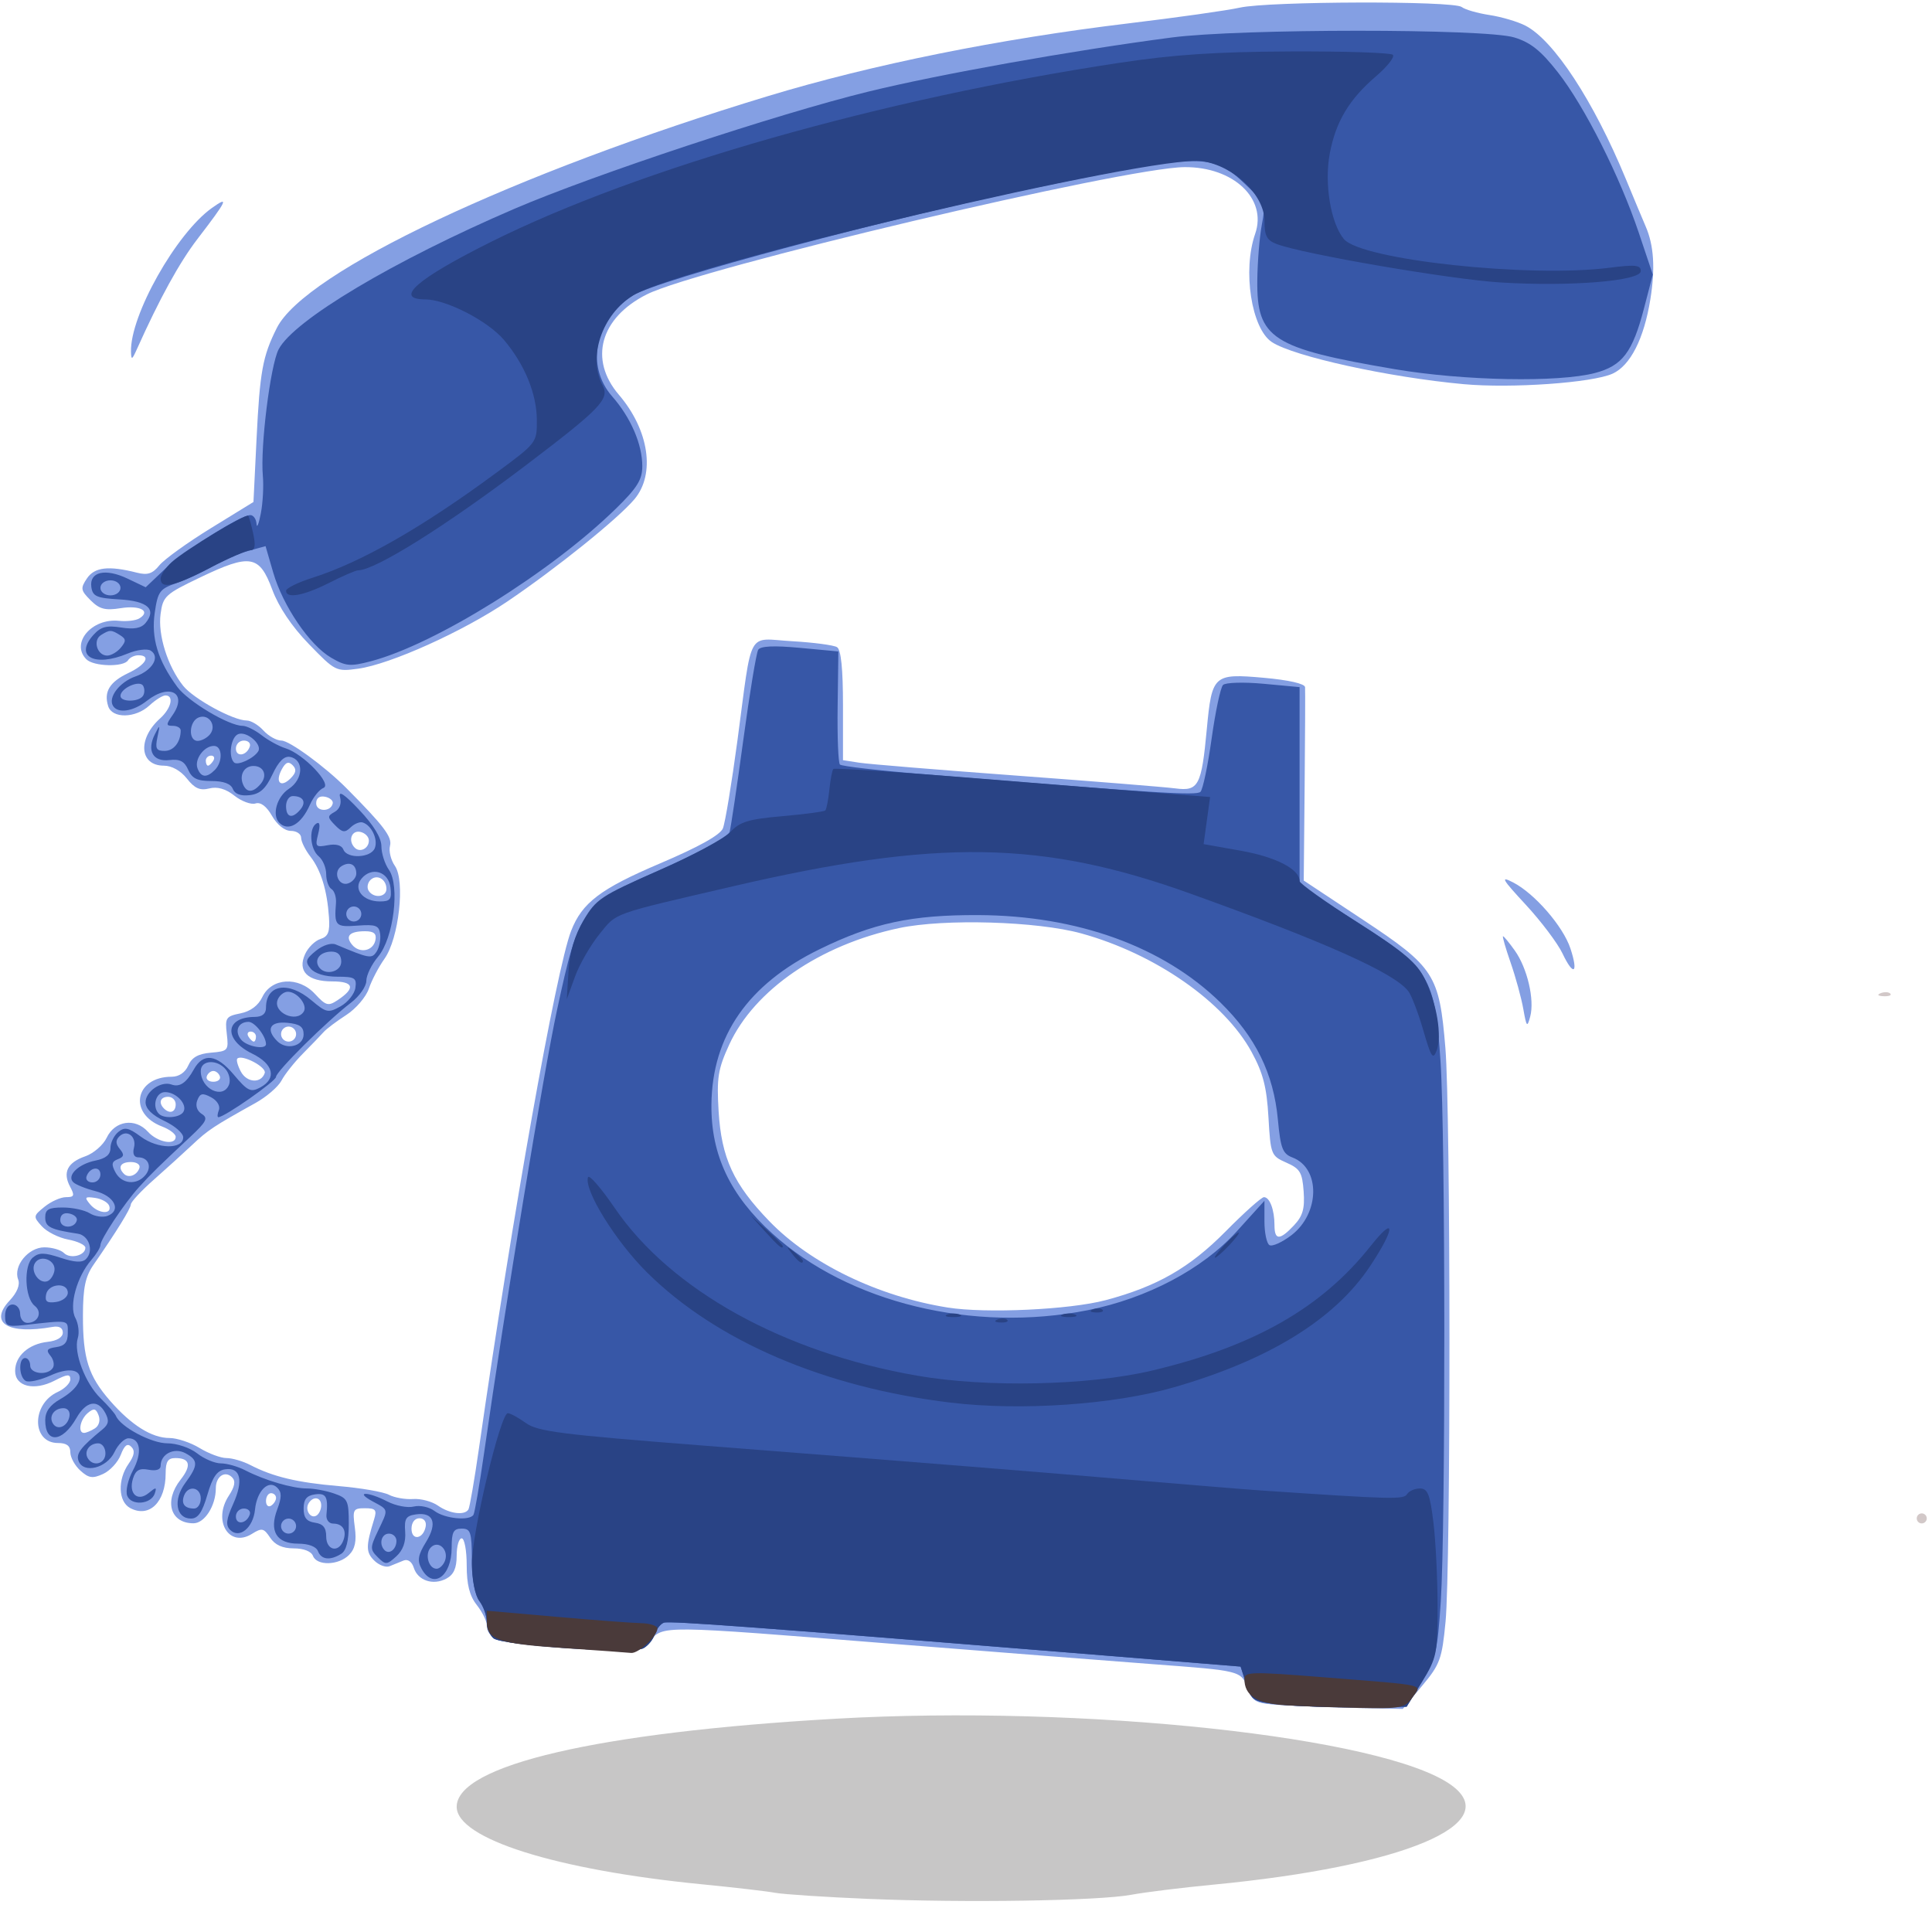 <svg width="305" height="305" viewBox="0 0 305 305" fill="none" xmlns="http://www.w3.org/2000/svg">
<path d="M304.173 239.706C304.173 239.27 303.817 238.914 303.381 238.914C302.945 238.914 302.589 239.27 302.589 239.706C302.589 240.142 302.945 240.498 303.381 240.498C303.817 240.498 304.173 240.142 304.173 239.706Z" fill="#D2C8C8"/>
<path d="M166.004 198.916C167.526 197.74 167.526 197.716 166.004 196.54C165.158 195.886 163.177 195.352 161.601 195.352C160.025 195.352 158.043 195.886 157.198 196.54C155.676 197.716 155.676 197.74 157.198 198.916C158.043 199.569 160.025 200.104 161.601 200.104C163.177 200.104 165.158 199.569 166.004 198.916Z" fill="white"/>
<path d="M146.747 196.895C148.381 196.441 149.717 195.569 149.717 194.956C149.717 192.533 140.54 191.861 138.644 194.145C137.461 195.571 138.925 196.648 143.381 197.632C143.599 197.68 145.113 197.349 146.747 196.895Z" fill="white"/>
<path d="M182.638 194.955C184.16 193.779 184.16 193.755 182.638 192.579C181.792 191.925 179.811 191.391 178.235 191.391C176.658 191.391 174.677 191.925 173.831 192.579C172.309 193.755 172.309 193.779 173.831 194.955C174.677 195.608 176.658 196.143 178.235 196.143C179.811 196.143 181.792 195.608 182.638 194.955Z" fill="white"/>
<path d="M204.371 188.278C204.371 185.527 204.149 185.211 201.896 184.761C200.534 184.488 197.95 184.294 196.153 184.328C193.317 184.382 193.147 184.478 194.866 185.051C195.955 185.414 197.804 185.922 198.974 186.179C200.484 186.511 201.388 187.439 202.088 189.374C203.316 192.771 204.371 192.264 204.371 188.278Z" fill="white"/>
<path d="M133.813 188.493C135.603 187.239 135.622 187.132 134.234 186.117C131.616 184.203 124.37 184.91 124.37 187.079C124.37 189.764 130.654 190.705 133.813 188.493Z" fill="white"/>
<path d="M168.174 184.57C172.774 182.947 176.122 180.139 177.744 176.541C180.452 170.535 176.677 163.822 168.248 159.654C164.894 157.995 163.249 157.736 156.054 157.731C148.337 157.725 147.435 157.891 143.559 160.039C138.484 162.851 136.247 166.178 136.265 170.887C136.284 175.991 138.956 180.152 143.777 182.583C151.687 186.573 160.469 187.289 168.174 184.57Z" fill="white"/>
<path d="M127.089 177.15C129.83 176.108 129.645 175.049 126.546 174.033C123.447 173.017 119.321 173.946 118.976 175.734C118.599 177.69 123.444 178.536 127.089 177.15Z" fill="white"/>
<path d="M129.457 165.561C130.146 165.297 130.71 164.584 130.71 163.977C130.71 162.718 124.729 162.422 122.886 163.589C120.172 165.308 125.753 166.983 129.457 165.561Z" fill="white"/>
<path d="M188.982 163.579C189.695 162.425 188.096 161.491 184.313 160.852C178.812 159.922 178.632 162.404 184.106 163.713C187.699 164.572 188.38 164.554 188.982 163.579Z" fill="white"/>
<path d="M298.413 156.854C298.15 156.591 297.467 156.563 296.895 156.792C296.263 157.044 296.451 157.232 297.374 157.27C298.209 157.304 298.677 157.117 298.413 156.854Z" fill="#D2C8C8"/>
<path d="M141.647 156.16C141.816 155.991 141.719 155.473 141.432 155.008C140.75 153.904 136.594 153.924 134.507 155.04C133.182 155.75 133.079 156.058 133.965 156.652C134.948 157.31 140.877 156.93 141.647 156.16Z" fill="white"/>
<path d="M174.97 155.82C176.621 154.775 173.525 153.371 169.568 153.371C165.702 153.371 165.349 154.621 168.922 155.653C172.295 156.627 173.637 156.664 174.97 155.82Z" fill="white"/>
<path d="M157.291 152.16C155.703 150.959 152.369 150.638 150.185 151.477C147.75 152.411 149.876 153.373 154.321 153.349C158.457 153.325 158.702 153.227 157.291 152.16Z" fill="white"/>
<g opacity="0.5" filter="url(#filter0_f_4181_4756)">
<path d="M137.045 299.772C130.293 299.488 123.699 299.057 122.392 298.814C121.085 298.571 115.916 297.97 110.907 297.48C87.766 295.213 72.095 290.27 72.095 285.238C72.095 278.666 94.417 273.475 131.897 271.332C171.007 269.095 218.407 274.185 229.053 281.765C237.678 287.907 221.636 294.641 191.496 297.53C186.596 297.999 180.806 298.714 178.628 299.119C173.412 300.088 152.416 300.417 137.043 299.771L137.045 299.772Z" fill="#8F8E8E"/>
</g>
<path d="M202.502 269.197C198.188 268.928 197.801 268.743 196.97 266.543C195.913 263.743 195.979 263.759 181.795 262.703C175.696 262.249 157.223 260.805 140.745 259.494C103.866 256.561 104.853 256.571 102.506 259.105C100.987 260.744 100.125 261.031 97.662 260.721C96.015 260.513 91.124 260.139 86.795 259.889C78.928 259.435 76.845 258.735 76.845 256.545C76.845 255.905 76.132 254.475 75.261 253.367C74.124 251.922 73.677 250.154 73.677 247.104C73.677 244.766 73.32 242.854 72.885 242.854C72.449 242.854 72.092 244.089 72.092 245.598C72.092 247.549 71.626 248.593 70.478 249.207C68.383 250.328 65.971 249.533 65.329 247.509C65.02 246.535 64.383 246.086 63.704 246.361C63.09 246.61 62.099 247.013 61.502 247.256C60.904 247.499 59.804 247.086 59.057 246.339C57.751 245.033 57.75 244.084 59.051 239.884C59.523 238.361 59.313 238.102 57.606 238.102C55.749 238.102 55.638 238.314 56.015 241.128C56.309 243.315 56.052 244.523 55.091 245.484C53.44 247.136 50.02 247.221 49.408 245.626C49.132 244.905 47.934 244.438 46.361 244.438C44.594 244.438 43.413 243.9 42.647 242.746C41.642 241.232 41.341 241.169 39.776 242.147C36.16 244.405 33.533 240.078 36.121 236.128C37.077 234.669 37.228 233.812 36.635 233.219C35.517 232.1 34.072 233.072 34.072 234.943C34.072 237.711 32.306 240.478 30.539 240.478C26.88 240.478 25.851 236.968 28.517 233.579C30.274 231.345 29.991 230.181 27.689 230.181C26.502 230.181 26.152 230.733 26.152 232.609C26.152 237.147 23.554 239.679 20.55 238.071C18.66 237.059 18.538 233.602 20.303 231.082C21.218 229.775 21.339 229.012 20.728 228.401C20.117 227.79 19.645 228.15 19.068 229.665C18.625 230.831 17.366 232.193 16.27 232.692C14.617 233.445 14.006 233.355 12.69 232.164C11.816 231.374 11.102 230.07 11.102 229.266C11.102 228.241 10.519 227.804 9.15 227.804C4.986 227.804 4.952 221.639 9.106 219.747C10.204 219.246 11.102 218.351 11.102 217.756C11.102 216.883 10.627 216.92 8.641 217.947C5.39 219.628 2.389 218.898 2.389 216.427C2.389 214.065 4.515 212.167 7.538 211.831C9.005 211.668 9.914 211.112 9.914 210.379C9.914 209.625 9.335 209.293 8.33 209.472C1.244 210.731 -1.813 208.859 1.526 205.306C2.697 204.059 3.192 202.836 2.868 201.99C2.056 199.874 4.466 196.913 7.002 196.913C8.211 196.913 9.605 197.317 10.098 197.81C11.088 198.8 13.478 198.209 13.478 196.974C13.478 196.544 12.254 195.963 10.758 195.683C9.262 195.402 7.393 194.461 6.606 193.591C5.22 192.059 5.233 191.963 7.038 190.501C8.063 189.671 9.587 188.992 10.426 188.992C11.724 188.992 11.819 188.748 11.069 187.346C9.861 185.089 10.639 183.527 13.461 182.543C14.769 182.087 16.291 180.767 16.843 179.611C18.134 176.904 21.334 176.435 23.345 178.658C24.875 180.348 27.736 180.876 27.736 179.468C27.736 179.021 26.763 178.286 25.574 177.834C20.188 175.787 21.316 169.983 27.1 169.983C28.253 169.983 29.237 169.314 29.726 168.2C30.288 166.919 31.297 166.352 33.315 166.182C36.014 165.955 36.109 165.841 35.802 163.209C35.507 160.685 35.674 160.434 37.95 159.979C39.547 159.66 40.768 158.752 41.409 157.407C42.867 154.35 47.109 154.091 49.714 156.901C51.459 158.782 51.811 158.878 53.312 157.882C56.167 155.986 55.86 154.933 52.453 154.933C48.531 154.933 46.932 153.327 48.165 150.622C48.638 149.583 49.725 148.512 50.581 148.24C51.814 147.849 52.095 147.136 51.935 144.805C51.644 140.555 50.672 137.379 49.001 135.222C48.196 134.184 47.537 132.847 47.537 132.252C47.537 131.658 46.808 131.171 45.916 131.171C44.947 131.171 43.753 130.221 42.946 128.808C42.074 127.28 41.151 126.585 40.335 126.841C39.641 127.06 38.145 126.508 37.01 125.615C35.618 124.52 34.322 124.148 33.029 124.473C31.572 124.838 30.728 124.465 29.508 122.914C28.527 121.667 27.112 120.874 25.867 120.874C22.022 120.874 21.681 116.648 25.266 113.424C27.034 111.834 27.514 109.785 26.118 109.785C25.664 109.785 24.528 110.498 23.593 111.369C21.404 113.408 17.709 113.471 17.078 111.481C16.357 109.21 17.308 107.651 20.272 106.244C23.05 104.926 23.879 103.448 21.842 103.448C21.214 103.448 20.48 103.805 20.211 104.24C19.527 105.346 14.787 105.232 13.636 104.082C11.101 101.546 14.482 97.557 18.784 98.008C20.005 98.136 21.455 97.963 22.006 97.622C23.863 96.475 22.12 95.52 19.062 96.009C16.599 96.403 15.704 96.169 14.299 94.765C12.731 93.197 12.678 92.874 13.727 91.311C14.921 89.53 17.161 89.272 21.594 90.403C23.288 90.836 24.076 90.58 25.158 89.245C25.922 88.303 29.577 85.668 33.28 83.389L40.013 79.246L40.497 69.367C41.023 58.627 41.454 56.26 43.698 51.779C48.141 42.91 81.141 27.328 121.225 15.174C137.698 10.18 157.716 6.143 178.23 3.679C185.854 2.763 193.728 1.65 195.728 1.205C200.292 0.189 229.485 0.107 230.755 1.106C231.272 1.513 233.247 2.083 235.145 2.372C237.042 2.662 239.598 3.418 240.824 4.052C245.304 6.369 251.557 15.915 256.643 28.2C257.995 31.468 259.412 34.854 259.79 35.725C261.094 38.73 261.329 42.339 260.54 47.239C259.537 53.468 257.384 57.708 254.576 58.988C251.404 60.433 238.617 61.335 231.062 60.647C219.285 59.572 204.254 56.276 200.794 54.009C197.559 51.89 196.136 42.691 198.149 36.916C200.08 31.378 194.729 26.327 186.993 26.385C177.483 26.456 110.223 42.379 102.09 46.483C94.746 50.191 92.931 56.749 97.705 62.326C102.462 67.883 103.497 74.841 100.158 78.809C97.561 81.895 87.859 89.703 80.103 94.949C73.074 99.703 61.6 104.871 56.531 105.566C53.059 106.042 52.916 105.97 48.781 101.701C46.054 98.886 44.007 95.842 42.977 93.073C40.952 87.625 39.503 87.377 31.641 91.136C26.089 93.791 25.73 94.121 25.351 96.918C24.902 100.221 26.468 105.203 28.922 108.274C30.562 110.328 36.825 113.745 38.95 113.745C39.616 113.745 40.807 114.458 41.595 115.329C42.384 116.2 43.665 116.913 44.442 116.913C45.69 116.913 51.333 121.046 54.664 124.399C60.602 130.377 61.933 132.134 61.571 133.519C61.354 134.349 61.699 135.774 62.337 136.686C63.989 139.044 62.971 148.159 60.7 151.355C59.777 152.655 58.664 154.782 58.229 156.08C57.793 157.379 56.189 159.248 54.665 160.233C53.14 161.218 51.536 162.427 51.1 162.92C50.665 163.412 49.198 164.936 47.841 166.305C46.484 167.674 44.957 169.595 44.448 170.573C43.939 171.552 42.078 173.156 40.313 174.138C33.76 177.781 32.828 178.397 30.386 180.699C29.014 181.993 26.274 184.477 24.299 186.22C22.323 187.962 20.684 189.725 20.656 190.137C20.608 190.847 18.418 194.389 14.752 199.685C13.475 201.531 13.105 203.3 13.094 207.606C13.077 214.468 13.949 217.217 17.395 221.158C20.761 225.006 23.967 227.011 26.762 227.015C27.95 227.016 30.088 227.729 31.515 228.599C32.941 229.469 34.847 230.18 35.749 230.18C36.651 230.18 38.336 230.669 39.492 231.267C43.113 233.14 46.923 234.049 53.476 234.606C56.961 234.902 60.525 235.518 61.396 235.975C62.268 236.432 63.98 236.734 65.2 236.646C66.421 236.557 68.194 237.027 69.139 237.689C70.974 238.974 73.344 239.275 73.947 238.299C74.149 237.972 74.901 233.606 75.62 228.596C80.869 191.975 87.806 153.028 90.158 146.964C91.885 142.514 94.784 140.312 104.172 136.316C110.329 133.696 113.695 131.82 114.122 130.772C114.478 129.9 115.509 123.663 116.415 116.91C118.822 98.97 117.811 100.807 125.049 101.226C128.429 101.421 131.619 101.844 132.138 102.164C132.773 102.557 133.08 105.56 133.08 111.377V120.007L135.654 120.405C137.07 120.624 148.209 121.539 160.407 122.438C172.605 123.338 183.928 124.249 185.57 124.464C189.207 124.94 189.676 124.054 190.513 115.126C191.318 106.538 191.581 106.299 199.475 106.997C203.402 107.345 205.981 107.928 206.027 108.478C206.068 108.977 206.038 116.051 205.96 124.197L205.818 139.008L215.15 145.187C226.462 152.676 227.221 153.856 228.18 165.441C229.019 175.562 229.039 247.31 228.206 256.015C227.642 261.909 227.334 262.752 224.524 266.114L221.457 269.783L214.298 269.633C210.361 269.551 205.051 269.354 202.5 269.195L202.502 269.197ZM67.2 241.006C67.351 240.224 66.947 239.685 66.21 239.685C65.472 239.685 64.963 240.362 64.963 241.335C64.963 243.266 66.814 242.993 67.2 241.006ZM50.706 237.658C50.706 236.351 49.455 236.13 48.726 237.309C48.08 238.354 49.027 239.837 49.969 239.255C50.374 239.005 50.706 238.286 50.706 237.658ZM43.578 236.47C43.578 236.06 43.221 235.725 42.785 235.725C42.35 235.725 41.993 236.28 41.993 236.96C41.993 237.639 42.35 237.974 42.785 237.705C43.221 237.436 43.578 236.88 43.578 236.47ZM14.98 225.496C15.627 225.086 15.87 224.233 15.565 223.439C15.142 222.335 14.824 222.264 13.866 223.06C12.642 224.075 12.242 226.229 13.281 226.208C13.608 226.202 14.372 225.881 14.98 225.496ZM174.529 205.257C182.665 203.094 187.799 200.155 193.481 194.406C196.425 191.428 199.149 188.992 199.535 188.992C200.446 188.992 201.199 190.993 201.199 193.413C201.199 195.828 202.031 195.836 204.279 193.442C205.668 191.964 205.998 190.807 205.804 188.096C205.588 185.084 205.235 184.494 203.077 183.544C200.665 182.481 200.589 182.291 200.248 176.385C199.972 171.622 199.402 169.41 197.598 166.095C193.288 158.176 182.387 150.581 170.704 147.357C163.725 145.431 149.075 145.001 141.944 146.512C129.443 149.161 119.071 156.285 115.106 164.943C113.346 168.788 113.131 170.145 113.445 175.414C113.887 182.806 115.795 186.938 121.477 192.81C127.951 199.499 138.649 204.673 149.609 206.417C155.641 207.376 168.869 206.761 174.526 205.257L174.529 205.257ZM17.246 190.378C17.066 189.834 16.074 189.265 15.039 189.114C13.398 188.875 13.292 189.001 14.208 190.104C15.449 191.599 17.715 191.803 17.246 190.378ZM22.011 184.388C22.186 183.863 21.596 183.448 20.674 183.448C19.029 183.448 18.536 184.279 19.569 185.312C20.302 186.046 21.625 185.546 22.011 184.388ZM27.737 174.338C27.737 173.685 27.202 173.15 26.549 173.15C25.312 173.15 24.977 174.087 25.889 174.998C26.8 175.91 27.737 175.575 27.737 174.338ZM34.714 169.923C34.558 169.454 34.091 169.071 33.677 169.071C33.264 169.071 32.797 169.454 32.641 169.923C32.485 170.391 32.951 170.774 33.677 170.774C34.404 170.774 34.87 170.391 34.714 169.923ZM41.795 169.393C42.109 168.45 38.19 166.394 37.464 167.12C37.271 167.312 37.523 168.235 38.023 169.17C38.975 170.949 41.232 171.083 41.795 169.393ZM40.41 163.645C40.41 163.21 40.033 162.853 39.571 162.853C39.11 162.853 38.953 163.21 39.222 163.645C39.491 164.081 39.869 164.437 40.061 164.437C40.253 164.437 40.41 164.081 40.41 163.645ZM46.747 163.249C46.747 162.596 46.212 162.061 45.559 162.061C44.905 162.061 44.37 162.596 44.37 163.249C44.37 163.903 44.905 164.437 45.559 164.437C46.212 164.437 46.747 163.903 46.747 163.249ZM59.271 148.389C59.464 147.389 59.014 147.012 57.63 147.012C55.173 147.012 54.448 147.773 55.592 149.151C56.782 150.585 58.934 150.139 59.271 148.389ZM61.004 140.326C61.004 138.777 59.469 137.933 58.47 138.932C58.023 139.379 57.897 140.132 58.189 140.606C58.966 141.862 61.004 141.659 61.004 140.326ZM58.232 132.699C58.232 132.088 57.608 131.468 56.846 131.321C55.48 131.058 54.916 132.739 56.004 133.827C56.834 134.657 58.232 133.95 58.232 132.699ZM52.531 126.825C52.617 126.395 52.064 125.923 51.301 125.776C50.434 125.609 49.915 125.998 49.915 126.814C49.915 128.192 52.256 128.201 52.531 126.825ZM46.192 120.794C45.543 120.145 45.088 120.325 44.472 121.476C43.389 123.5 44.32 124.431 45.874 122.878C46.757 121.995 46.841 121.443 46.192 120.794ZM33.677 120.081C33.947 119.645 33.789 119.289 33.328 119.289C32.867 119.289 32.489 119.645 32.489 120.081C32.489 120.517 32.647 120.873 32.839 120.873C33.031 120.873 33.408 120.517 33.677 120.081ZM39.436 117.853C39.609 117.336 39.186 116.913 38.496 116.913C37.806 116.913 37.242 117.477 37.242 118.167C37.242 119.565 38.947 119.322 39.436 117.853ZM240.481 159.288C240.173 157.546 239.271 154.249 238.475 151.962C237.68 149.675 237.142 147.803 237.28 147.803C237.418 147.803 238.254 148.819 239.138 150.061C241.115 152.837 242.28 157.824 241.571 160.477C241.094 162.262 240.987 162.145 240.481 159.288ZM246.674 150.533C245.906 148.914 243.291 145.443 240.864 142.821C237.091 138.746 236.804 138.237 238.887 139.313C242.281 141.068 246.768 146.244 247.919 149.734C249.22 153.675 248.411 154.194 246.674 150.533ZM20.679 55.523C20.527 49.793 27.818 36.843 33.457 32.828C36.23 30.853 35.897 31.567 31.164 37.739C28.322 41.446 25.179 47.164 21.609 55.127C20.842 56.837 20.715 56.891 20.679 55.523Z" fill="#849FE3"/>
<path d="M202.391 269.119C197.805 268.662 197.608 268.548 196.745 265.873L195.851 263.1L174.17 261.332C119.737 256.894 105.691 255.848 104.798 256.169C104.27 256.359 103.622 257.194 103.358 258.026C103.094 258.857 102.279 259.845 101.546 260.221C99.764 261.134 79.261 259.761 77.907 258.638C77.324 258.154 76.847 256.979 76.847 256.026C76.847 255.074 76.323 253.602 75.684 252.757C74.957 251.797 74.511 249.36 74.496 246.269C74.473 241.855 74.299 241.318 72.886 241.318C71.58 241.318 71.302 241.846 71.302 244.328C71.302 248.913 68.324 250.971 66.533 247.623C65.848 246.343 65.998 245.473 67.254 243.441C69.097 240.458 68.451 238.677 65.668 239.071C64.088 239.295 63.808 239.744 63.963 241.801C64.087 243.437 63.614 244.748 62.553 245.708C61.063 247.056 60.867 247.064 59.638 245.835C58.41 244.607 58.411 244.328 59.663 241.703C61.354 238.157 61.4 238.415 58.827 237.019C55.899 235.43 58.057 235.437 61.13 237.026C62.462 237.715 64.347 238.079 65.319 237.835C66.29 237.591 67.762 237.904 68.6 238.537C70.206 239.753 74.128 240.137 74.744 239.14C74.945 238.813 75.697 234.447 76.414 229.437C79.809 205.712 85.8 169.33 87.948 159.389C91.413 143.353 91.836 142.787 104.511 137.185C110.58 134.503 114.965 132.098 115.182 131.332C115.385 130.616 116.362 124.05 117.355 116.739C118.347 109.429 119.401 103.057 119.697 102.578C120.062 101.987 122.175 101.891 126.294 102.277L132.353 102.845L132.235 111.531C132.169 116.308 132.333 120.434 132.598 120.699C132.864 120.964 138.695 121.64 145.558 122.2C182.704 125.234 188.891 125.629 189.517 125.003C189.892 124.628 190.685 120.841 191.279 116.587C191.873 112.333 192.682 108.531 193.077 108.135C193.471 107.74 196.337 107.654 199.479 107.946L205.163 108.474V139.784L214.286 145.6C225.733 152.898 226.509 154.195 227.41 167.557C228.189 179.092 228.218 241.089 227.451 252.84C226.94 260.667 226.625 262.004 224.471 265.513L222.063 269.436L214.603 269.513C210.5 269.556 205.004 269.378 202.39 269.117L202.391 269.119ZM70.241 246.413C70.901 244.693 69.225 243.075 68.026 244.275C67.012 245.289 67.64 247.655 68.923 247.655C69.386 247.655 69.979 247.096 70.241 246.413ZM62.586 243.251C62.586 242.624 62.052 242.11 61.398 242.11C60.205 242.11 59.77 243.782 60.717 244.729C61.456 245.468 62.586 244.575 62.586 243.251ZM171.727 206.837C181.071 204.98 189.866 200.335 195.2 194.441L199.614 189.563V192.819C199.614 194.611 199.968 196.295 200.401 196.563C200.834 196.83 202.394 196.13 203.867 195.006C208.381 191.563 208.483 184.42 204.043 182.732C202.485 182.14 202.162 181.303 201.737 176.752C201.058 169.475 198.23 163.708 192.677 158.277C183.636 149.434 170.065 144.528 154.465 144.463C143.877 144.419 137.845 145.715 129.374 149.856C118.099 155.368 112.423 163.522 112.31 174.366C112.228 182.298 115.256 188.699 121.96 194.766C134.021 205.681 153.624 210.436 171.727 206.837ZM50.198 244.882C49.918 244.153 48.716 243.694 47.083 243.694C43.657 243.694 42.464 241.737 43.774 238.267C44.486 236.378 44.488 235.577 43.778 234.868C42.414 233.503 40.555 235.327 40.255 238.327C39.967 241.198 37.788 242.976 36.336 241.525C35.603 240.791 35.71 239.87 36.812 237.426C38.479 233.729 37.982 231.593 35.539 231.956C34.263 232.145 33.556 233.159 32.739 235.971C31.93 238.758 31.256 239.734 30.14 239.734C27.781 239.734 27.3 236.75 29.236 234.131C31.319 231.314 31.324 230.51 29.267 229.41C27.487 228.457 25.358 229.544 25.358 231.404C25.358 232.013 24.636 232.247 23.455 232.022C22.015 231.746 21.419 232.081 21 233.399C20.242 235.788 21.711 237.155 23.473 235.7C24.643 234.734 24.771 234.744 24.434 235.773C23.869 237.5 20.707 237.753 20.081 236.122C19.797 235.381 20.201 233.593 20.978 232.149C22.493 229.336 22.18 227.061 20.277 227.061C19.634 227.061 18.64 228.041 18.068 229.239C16.861 231.77 13.189 232.686 12.408 230.65C11.963 229.491 12.715 228.498 16.199 225.636C17.157 224.85 17.257 224.245 16.624 223.062C15.431 220.833 13.607 221.159 12.053 223.88C9.844 227.75 7.14 227.929 7.14 224.205C7.14 222.847 7.875 221.815 9.504 220.885C14.398 218.091 13.117 214.822 8.027 217.117C6.308 217.892 4.514 218.287 4.04 217.994C2.959 217.326 2.903 214.387 3.971 214.387C4.407 214.387 4.764 214.922 4.764 215.575C4.764 216.919 7.567 217.202 8.349 215.937C8.63 215.482 8.452 214.618 7.954 214.018C7.233 213.149 7.421 212.872 8.876 212.666C10.229 212.474 10.704 211.892 10.704 210.427C10.704 208.312 11.054 208.375 3.774 209.186C1.12 209.481 0.803 209.325 0.803 207.727C0.803 206.665 1.286 205.938 1.991 205.938C2.645 205.938 3.179 206.592 3.179 207.39C3.179 208.189 3.693 208.843 4.321 208.843C6.02 208.843 6.75 207.144 5.479 206.148C3.898 204.91 3.705 199.753 5.193 198.518C6.166 197.71 7.011 197.719 9.566 198.562C11.803 199.3 12.979 199.36 13.575 198.764C14.852 197.487 14.057 195.03 12.279 194.762C7.97 194.111 7.14 193.696 7.14 192.194C7.14 190.928 7.677 190.625 9.923 190.625C11.454 190.625 13.367 191.038 14.174 191.542C14.982 192.046 16.251 192.226 16.994 191.94C19.206 191.092 18.072 188.806 15.059 188.039C13.535 187.65 11.965 187.019 11.569 186.636C10.49 185.59 12.371 183.757 15.078 183.215C16.703 182.89 17.437 182.275 17.437 181.237C17.437 180.408 17.986 179.274 18.658 178.716C19.672 177.875 20.284 178.001 22.257 179.46C24.912 181.423 28.922 181.472 28.922 179.542C28.922 178.892 27.585 177.731 25.952 176.961C24.008 176.046 22.981 175.027 22.981 174.013C22.981 172.297 25.448 170.613 27.082 171.213C28.35 171.679 29.421 170.955 30.591 168.843C32.079 166.154 34.193 166.421 36.892 169.636C39.083 172.246 39.574 172.485 41.079 171.679C43.731 170.26 43.192 167.985 39.813 166.334C35.251 164.105 35.493 160.57 40.209 160.538C41.393 160.53 41.991 160.047 41.991 159.1C41.991 155.408 45.492 154.822 49.153 157.903C51.519 159.894 51.82 159.956 53.768 158.867C54.915 158.225 55.966 156.911 56.106 155.945C56.33 154.386 56.009 154.189 53.232 154.189C51.321 154.189 49.693 153.692 49.044 152.91C48.134 151.813 48.251 151.414 49.87 150.103C50.97 149.213 52.281 148.796 53.013 149.104C58.335 151.342 58.691 151.404 59.457 150.218C59.876 149.571 60.127 148.328 60.016 147.457C59.843 146.106 59.317 145.91 56.447 146.124C52.961 146.384 52.757 146.172 53.039 142.582C53.113 141.643 52.796 140.642 52.335 140.357C51.874 140.072 51.496 139.012 51.496 138.002C51.496 136.992 50.962 135.722 50.308 135.179C48.948 134.051 48.717 130.77 49.944 130.011C50.483 129.678 50.58 130.249 50.225 131.663C49.724 133.659 49.84 133.794 51.738 133.431C53.033 133.183 53.945 133.434 54.204 134.109C54.785 135.623 58.57 135.452 59.172 133.884C59.701 132.504 58.67 130.31 57.274 129.845C56.811 129.69 55.946 130.038 55.35 130.618C54.448 131.497 54.042 131.441 52.907 130.282C51.663 129.012 51.656 128.832 52.828 128.176C53.632 127.726 53.951 126.851 53.683 125.828C53.394 124.724 54.38 125.386 56.733 127.877C58.979 130.255 60.209 132.275 60.209 133.588C60.209 134.705 60.742 136.379 61.392 137.309C63.164 139.838 62.137 148.115 59.691 151.021C58.669 152.236 57.833 153.953 57.833 154.837C57.833 155.722 56.745 157.274 55.415 158.287C51.658 161.151 43.575 169.152 43.575 170.006C43.575 170.674 35.431 176.367 34.476 176.367C34.28 176.367 34.315 175.86 34.553 175.24C34.801 174.593 34.279 173.734 33.328 173.225C31.971 172.499 31.576 172.586 31.145 173.708C30.822 174.549 31.094 175.377 31.85 175.854C32.888 176.509 32.605 177.073 30.042 179.469C25.041 184.143 23.779 185.381 21.901 187.456C19.616 189.981 15.853 195.644 15.853 196.556C15.853 196.94 15.213 197.99 14.431 198.89C12.135 201.53 10.863 206.126 11.894 208.053C12.377 208.955 12.551 210.392 12.28 211.245C11.576 213.463 13.453 218.398 15.902 220.77C17.054 221.885 18.138 223.133 18.311 223.542C19.039 225.268 23.893 227.852 26.407 227.852C27.905 227.852 30 228.556 31.118 229.436C32.226 230.307 33.912 231.02 34.865 231.02C35.818 231.02 37.544 231.509 38.7 232.107C41.749 233.683 46.156 234.98 48.464 234.98C49.566 234.98 51.501 235.341 52.764 235.781C54.887 236.521 55.06 236.882 55.06 240.562C55.06 243.239 54.671 244.789 53.872 245.294C52.134 246.393 50.717 246.234 50.198 244.881L50.198 244.882ZM54.186 243.227C54.794 241.643 54.133 240.526 52.588 240.526C51.928 240.526 51.459 239.908 51.538 239.14C51.828 236.284 51.478 235.666 49.714 235.916C48.408 236.102 47.932 236.699 47.932 238.15C47.932 239.6 48.408 240.198 49.714 240.383C51.004 240.566 51.496 241.168 51.496 242.561C51.496 244.728 53.427 245.205 54.186 243.227ZM46.743 240.922C46.743 240.269 46.209 239.734 45.555 239.734C44.902 239.734 44.367 240.269 44.367 240.922C44.367 241.575 44.902 242.11 45.555 242.11C46.209 242.11 46.743 241.575 46.743 240.922ZM39.433 239.09C39.606 238.573 39.182 238.15 38.493 238.15C37.803 238.15 37.239 238.714 37.239 239.404C37.239 240.803 38.944 240.559 39.433 239.09ZM31.694 236.566C31.694 234.765 29.708 234.407 29.061 236.092C28.564 237.387 29.148 238.15 30.638 238.15C31.219 238.15 31.694 237.437 31.694 236.566ZM16.645 229.437C16.645 228.566 16.131 227.853 15.503 227.853C14.104 227.853 13.209 229.156 13.872 230.229C14.734 231.623 16.645 231.077 16.645 229.437ZM10.96 223.629C11.108 222.865 10.711 222.308 10.017 222.308C8.545 222.308 7.657 223.599 8.354 224.726C9.07 225.886 10.652 225.22 10.96 223.629ZM10.704 204.09C10.704 202.373 7.614 202.609 7.278 204.353C7.061 205.478 7.415 205.744 8.851 205.541C9.87 205.397 10.704 204.744 10.704 204.09ZM8.584 200.656C8.911 198.973 6.416 197.945 5.521 199.394C4.75 200.642 6.14 202.707 7.457 202.269C7.936 202.109 8.443 201.384 8.584 200.656ZM12.132 192.617C12.218 192.187 11.664 191.715 10.902 191.568C10.035 191.401 9.516 191.79 9.516 192.606C9.516 193.984 11.857 193.993 12.132 192.617ZM15.852 185.411C15.852 184.012 14.147 184.256 13.658 185.725C13.485 186.242 13.909 186.665 14.598 186.665C15.288 186.665 15.852 186.101 15.852 185.411ZM22.952 185.512C24.033 184.209 23.427 182.705 21.82 182.705C21.165 182.705 20.904 182.129 21.144 181.21C21.609 179.432 20.032 178.209 18.827 179.413C18.224 180.016 18.25 180.588 18.916 181.391C19.654 182.28 19.59 182.621 18.611 182.997C17.63 183.373 17.548 183.809 18.222 185.069C19.222 186.936 21.586 187.158 22.952 185.512ZM28.943 175.541C29.659 174.383 27.836 172.407 26.052 172.407C24.598 172.407 23.956 174.703 25.093 175.84C25.909 176.655 28.373 176.464 28.943 175.541ZM36.164 171.209C36.417 170.55 36.184 169.481 35.646 168.833C34.265 167.169 31.694 167.331 31.694 169.081C31.694 171.932 35.239 173.62 36.164 171.209ZM41.991 164.831C41.991 163.584 40.215 161.318 39.238 161.318C37.591 161.318 36.966 162.808 38.059 164.125C38.974 165.227 41.991 165.768 41.991 164.831ZM47.931 163.299C47.931 162.09 47.321 161.655 45.357 161.466C42.622 161.202 41.907 162.501 43.764 164.359C45.246 165.841 47.931 165.158 47.931 163.299ZM47.953 159.699C48.597 158.657 46.916 156.566 45.434 156.566C44.82 156.566 44.099 157.136 43.831 157.834C43.055 159.855 46.807 161.553 47.953 159.699ZM53.872 151.813C53.872 150.773 53.344 150.229 52.335 150.229C50.594 150.229 49.577 151.422 50.308 152.605C51.221 154.083 53.872 153.493 53.872 151.813ZM57.04 144.289C57.04 143.635 56.506 143.101 55.852 143.101C55.199 143.101 54.664 143.635 54.664 144.289C54.664 144.942 55.199 145.477 55.852 145.477C56.506 145.477 57.04 144.942 57.04 144.289ZM61.648 140.13C61.355 137.588 58.688 136.758 57.072 138.706C55.711 140.346 57.285 142.308 59.962 142.308C61.607 142.308 61.86 141.981 61.648 140.13ZM56.248 137.914C56.248 136.469 55.203 135.941 53.917 136.736C52.474 137.628 53.468 140.038 55.03 139.438C55.7 139.181 56.248 138.495 56.248 137.914ZM44.103 129.899C42.884 128.679 43.694 125.779 45.604 124.528C47.903 123.021 48.014 119.917 45.784 119.492C44.865 119.317 43.972 120.207 43.011 122.256C41.945 124.527 41.05 125.341 39.411 125.53C37.989 125.693 37.064 125.349 36.753 124.54C36.441 123.726 35.28 123.298 33.381 123.298C31.138 123.298 30.309 122.897 29.704 121.516C29.115 120.174 28.384 119.797 26.741 119.989C24.147 120.292 23.143 118.518 24.443 115.928C25.25 114.321 25.281 114.354 24.855 116.368C24.473 118.172 24.666 118.546 25.979 118.546C27.427 118.546 28.526 117.151 28.526 115.313C28.526 114.913 27.971 114.585 27.293 114.585C26.196 114.585 26.189 114.401 27.233 112.91C29.672 109.428 26.793 107.797 23.198 110.625C21.035 112.326 18.62 112.691 17.843 111.434C17.019 110.101 18.882 107.66 21.391 106.786C24.065 105.853 25.343 103.674 23.782 102.709C23.224 102.365 21.579 102.579 20.128 103.185C14.892 105.373 11.693 103.611 14.756 100.227C15.919 98.942 16.832 98.698 19.116 99.063C21.149 99.388 22.292 99.178 22.977 98.353C24.768 96.195 23.319 94.884 18.864 94.628C15.252 94.421 14.63 94.148 14.42 92.673C14.077 90.262 16.624 89.669 20.135 91.344L23.001 92.71L25.961 89.904C29.051 86.976 37.987 81.318 39.521 81.318C40.008 81.318 40.448 81.942 40.498 82.704C40.549 83.467 40.853 82.727 41.175 81.061C41.498 79.394 41.642 76.721 41.495 75.12C41.076 70.551 42.68 57.677 43.981 55.161C46.357 50.567 62.114 41.171 81.199 32.968C93.739 27.579 122.664 17.999 137.041 14.473C148.264 11.721 169.108 8.001 184.961 5.921C195.734 4.508 234.386 4.498 239.037 5.907C241.625 6.691 243.24 7.979 245.922 11.395C250.145 16.776 255.724 27.842 258.725 36.786L260.924 43.344L259.537 48.668C257.725 55.623 256.13 57.733 251.818 58.877C246.065 60.404 231.028 60.121 220.198 58.281C200.776 54.983 198.382 53.434 198.488 44.231C198.522 41.322 198.837 37.417 199.189 35.554C199.807 32.289 199.712 32.055 196.575 29.071C191.413 24.16 189.807 24.176 164.612 29.392C140.504 34.384 104.019 44.112 99.931 46.639C93.926 50.349 92.402 57.751 96.648 62.585C99.584 65.93 101.397 70.133 101.397 73.596C101.397 75.72 100.602 77.001 97.239 80.29C86.963 90.342 68.666 101.735 58.534 104.392C55.295 105.242 54.583 105.178 52.275 103.829C48.871 101.84 44.668 95.664 43.139 90.406L41.922 86.217L39.151 86.982C37.627 87.403 35.12 88.49 33.58 89.399C32.04 90.308 29.471 91.501 27.871 92.05C25.218 92.961 24.915 93.374 24.427 96.733C23.846 100.733 24.919 104.261 27.987 108.435C29.684 110.745 36.12 114.584 38.294 114.584C38.903 114.584 40.251 115.248 41.29 116.06C42.329 116.871 44.034 117.803 45.078 118.13C47.923 119.022 52.511 123.834 51.051 124.395C50.417 124.638 49.463 125.827 48.931 127.037C47.581 130.109 45.53 131.325 44.103 129.898L44.103 129.899ZM47.432 127.78C48.401 126.612 47.86 125.675 46.216 125.675C45.635 125.675 45.16 126.387 45.16 127.259C45.16 129.086 46.158 129.315 47.432 127.78ZM41.17 123.729C42.259 122.418 41.641 120.922 40.011 120.922C38.586 120.922 37.775 122.28 38.332 123.732C38.895 125.199 39.952 125.197 41.17 123.729ZM33.912 121.556C35.207 120.261 35.114 117.754 33.772 117.754C32.207 117.754 30.645 119.9 31.185 121.308C31.739 122.753 32.634 122.834 33.912 121.556ZM40.766 118.605C41.438 117.519 38.95 115.379 37.612 115.892C36.452 116.337 35.995 119.414 36.947 120.366C37.501 120.921 40.066 119.738 40.766 118.605ZM33.136 115.945C34.266 114.584 32.993 112.638 31.378 113.257C29.829 113.851 29.681 116.962 31.201 116.962C31.801 116.962 32.672 116.504 33.136 115.945ZM22.586 109.833C22.855 109.397 22.854 108.684 22.584 108.247C22.005 107.309 19.021 108.661 19.021 109.861C19.021 110.871 21.959 110.848 22.586 109.833ZM19.071 102.248C19.93 101.213 19.913 100.876 18.97 100.28C17.563 99.389 17.314 99.388 15.936 100.26C14.611 101.099 15.34 103.496 16.919 103.496C17.533 103.496 18.502 102.935 19.071 102.248ZM19.021 92.803C19.021 92.143 18.317 91.615 17.437 91.615C16.557 91.615 15.853 92.143 15.853 92.803C15.853 93.463 16.557 93.991 17.437 93.991C18.317 93.991 19.021 93.463 19.021 92.803Z" fill="#3757A7"/>
<path d="M202.391 269.118C197.805 268.66 197.608 268.547 196.745 265.872L195.851 263.099L174.17 261.331C119.736 256.893 105.691 255.847 104.798 256.168C104.27 256.358 103.622 257.193 103.358 258.025C103.094 258.856 102.279 259.844 101.546 260.22C99.763 261.133 79.261 259.76 77.907 258.637C77.324 258.153 76.847 256.978 76.847 256.025C76.847 255.073 76.323 253.601 75.683 252.756C74.999 251.851 74.509 249.426 74.493 246.862C74.463 242.146 79.01 223.099 80.165 223.099C80.553 223.099 81.837 223.796 83.017 224.648C84.876 225.989 88.603 226.464 110.906 228.201C146.897 231.004 164.549 232.421 180.609 233.797C188.233 234.451 196.609 235.13 199.223 235.306C219.826 236.7 221.593 236.744 222.128 235.878C222.433 235.385 223.346 234.981 224.157 234.981C225.384 234.981 225.742 235.877 226.289 240.327C226.65 243.268 226.946 249.238 226.946 253.594C226.946 261.057 226.805 261.744 224.505 265.476L222.064 269.436L214.604 269.514C210.501 269.556 205.005 269.379 202.391 269.118ZM150.114 221.432C130.181 219.043 113.099 211.726 102.159 200.891C97.186 195.966 92.158 187.859 92.829 185.848C92.99 185.362 94.884 187.543 97.036 190.693C105.891 203.653 123.598 213.48 144.736 217.166C155.732 219.084 171.825 218.741 181.832 216.377C197.953 212.568 208.649 206.475 216.389 196.692C220.383 191.643 220.287 193.9 216.251 199.945C210.666 208.309 200.316 214.689 185.321 219.011C175.813 221.752 161.18 222.758 150.114 221.432ZM157.49 208.301C158.062 208.073 158.745 208.101 159.008 208.364C159.272 208.627 158.804 208.814 157.969 208.78C157.046 208.742 156.858 208.554 157.49 208.301ZM149.52 207.526C150.065 207.306 150.956 207.306 151.501 207.526C152.045 207.746 151.6 207.925 150.511 207.925C149.421 207.925 148.976 207.746 149.52 207.526ZM167.738 207.526C168.283 207.306 169.174 207.306 169.718 207.526C170.263 207.746 169.817 207.925 168.728 207.925C167.639 207.925 167.194 207.746 167.738 207.526ZM172.54 206.717C173.112 206.488 173.795 206.517 174.058 206.78C174.322 207.043 173.854 207.23 173.019 207.196C172.096 207.158 171.908 206.97 172.54 206.717ZM125.063 197.951C124.078 196.695 124.106 196.667 125.362 197.652C126.124 198.25 126.748 198.874 126.748 199.038C126.748 199.69 126.098 199.271 125.063 197.951ZM193.283 196.565C194.306 195.476 195.322 194.585 195.539 194.585C195.757 194.585 195.098 195.476 194.075 196.565C193.052 197.654 192.037 198.545 191.819 198.545C191.601 198.545 192.26 197.654 193.283 196.565ZM120.758 194.387L118.432 191.813L121.006 194.139C122.422 195.419 123.58 196.577 123.58 196.713C123.58 197.325 122.927 196.787 120.758 194.387ZM224.702 162.692C223.919 159.976 222.856 157.188 222.339 156.498C220.192 153.628 209.33 148.761 187.893 141.062C164.526 132.67 148 132.411 115.658 139.93C96.297 144.431 97.437 144.023 94.656 147.441C93.231 149.192 91.482 152.228 90.77 154.189L89.475 157.753L89.751 153.313C89.937 150.318 90.71 147.707 92.128 145.288C94.085 141.948 94.887 141.414 103.884 137.475C109.194 135.15 114.339 132.385 115.317 131.33C116.802 129.729 118.157 129.319 123.522 128.847C127.056 128.536 130.1 128.129 130.288 127.942C130.475 127.755 130.764 126.278 130.93 124.659C131.096 123.041 131.381 121.57 131.564 121.39C131.746 121.209 142.232 121.901 154.866 122.928C167.499 123.954 180.805 125.026 184.435 125.31L191.033 125.826L190.522 129.544L190.011 133.261L195.958 134.318C201.447 135.293 205.163 137.222 205.163 139.097C205.163 139.476 209.268 142.402 214.286 145.601C221.71 150.334 223.694 152.006 224.945 154.584C226.852 158.518 227.673 163.522 226.793 165.86C226.222 167.375 225.921 166.917 224.703 162.691L224.702 162.692ZM45.162 93.263C45.162 92.862 47.034 91.941 49.321 91.215C56.992 88.782 66.581 83.312 78.231 74.721C84.761 69.906 84.766 69.9 84.749 66.304C84.729 62.164 82.835 57.542 79.574 53.68C77.034 50.67 70.458 47.278 67.143 47.267C62.115 47.249 65.773 44.043 77.497 38.194C100.971 26.482 139.129 15.604 176.649 9.929C185.294 8.621 191.987 8.174 203.71 8.121C212.277 8.083 219.557 8.321 219.887 8.65C220.217 8.979 219.025 10.5 217.238 12.03C212.995 15.662 210.885 19.18 209.93 24.216C209.034 28.942 210.071 35.232 212.158 37.741C214.891 41.023 241.415 43.889 254.075 42.27C258.176 41.745 259.026 41.835 259.026 42.793C259.026 44.363 247.914 45.268 236.906 44.595C229.048 44.114 205.714 40.111 201.558 38.531C199.986 37.933 199.62 37.243 199.62 34.879C199.62 30.805 194.82 26.201 189.787 25.446C182.299 24.323 107.498 41.968 99.933 46.64C95.036 49.667 92.756 56.413 95.132 60.852C96.269 62.978 94.812 64.5 83.182 73.327C70.431 83.006 59.24 90.022 56.533 90.035C56.16 90.037 54.102 90.928 51.959 92.016C47.965 94.042 45.163 94.557 45.163 93.264L45.162 93.263ZM25.36 91.357C25.36 90.779 26.162 89.587 27.142 88.707C29.276 86.793 38.81 81.027 39.176 81.43C39.317 81.586 39.681 82.872 39.984 84.288C40.378 86.126 40.249 86.862 39.534 86.862C38.983 86.862 36.122 88.11 33.176 89.634C27.47 92.587 25.36 93.052 25.36 91.357Z" fill="#294385"/>
<path d="M202.787 269.196C198.361 268.91 196.451 267.658 196.451 265.044C196.451 263.91 197.65 263.885 208.926 264.784C225.75 266.126 224.482 265.836 222.964 267.988C221.802 269.637 221.162 269.76 214.425 269.624C210.42 269.544 205.183 269.351 202.787 269.196ZM88.831 260.169C78.646 259.481 76.849 258.854 76.849 255.988V254.281L87.74 255.234C93.73 255.758 99.789 256.214 101.205 256.246C102.621 256.279 103.779 256.662 103.779 257.097C103.779 258.28 100.758 261.075 99.621 260.944C99.076 260.881 94.221 260.533 88.831 260.169Z" fill="#4A3A3A"/>
<defs>
<filter id="filter0_f_4181_4756" x="67.333" y="266.039" width="168.804" height="38.828" filterUnits="userSpaceOnUse" color-interpolation-filters="sRGB">
<feFlood flood-opacity="0" result="BackgroundImageFix"/>
<feBlend mode="normal" in="SourceGraphic" in2="BackgroundImageFix" result="shape"/>
<feGaussianBlur stdDeviation="2.381" result="effect1_foregroundBlur_4181_4756"/>
</filter>
</defs>
</svg>
